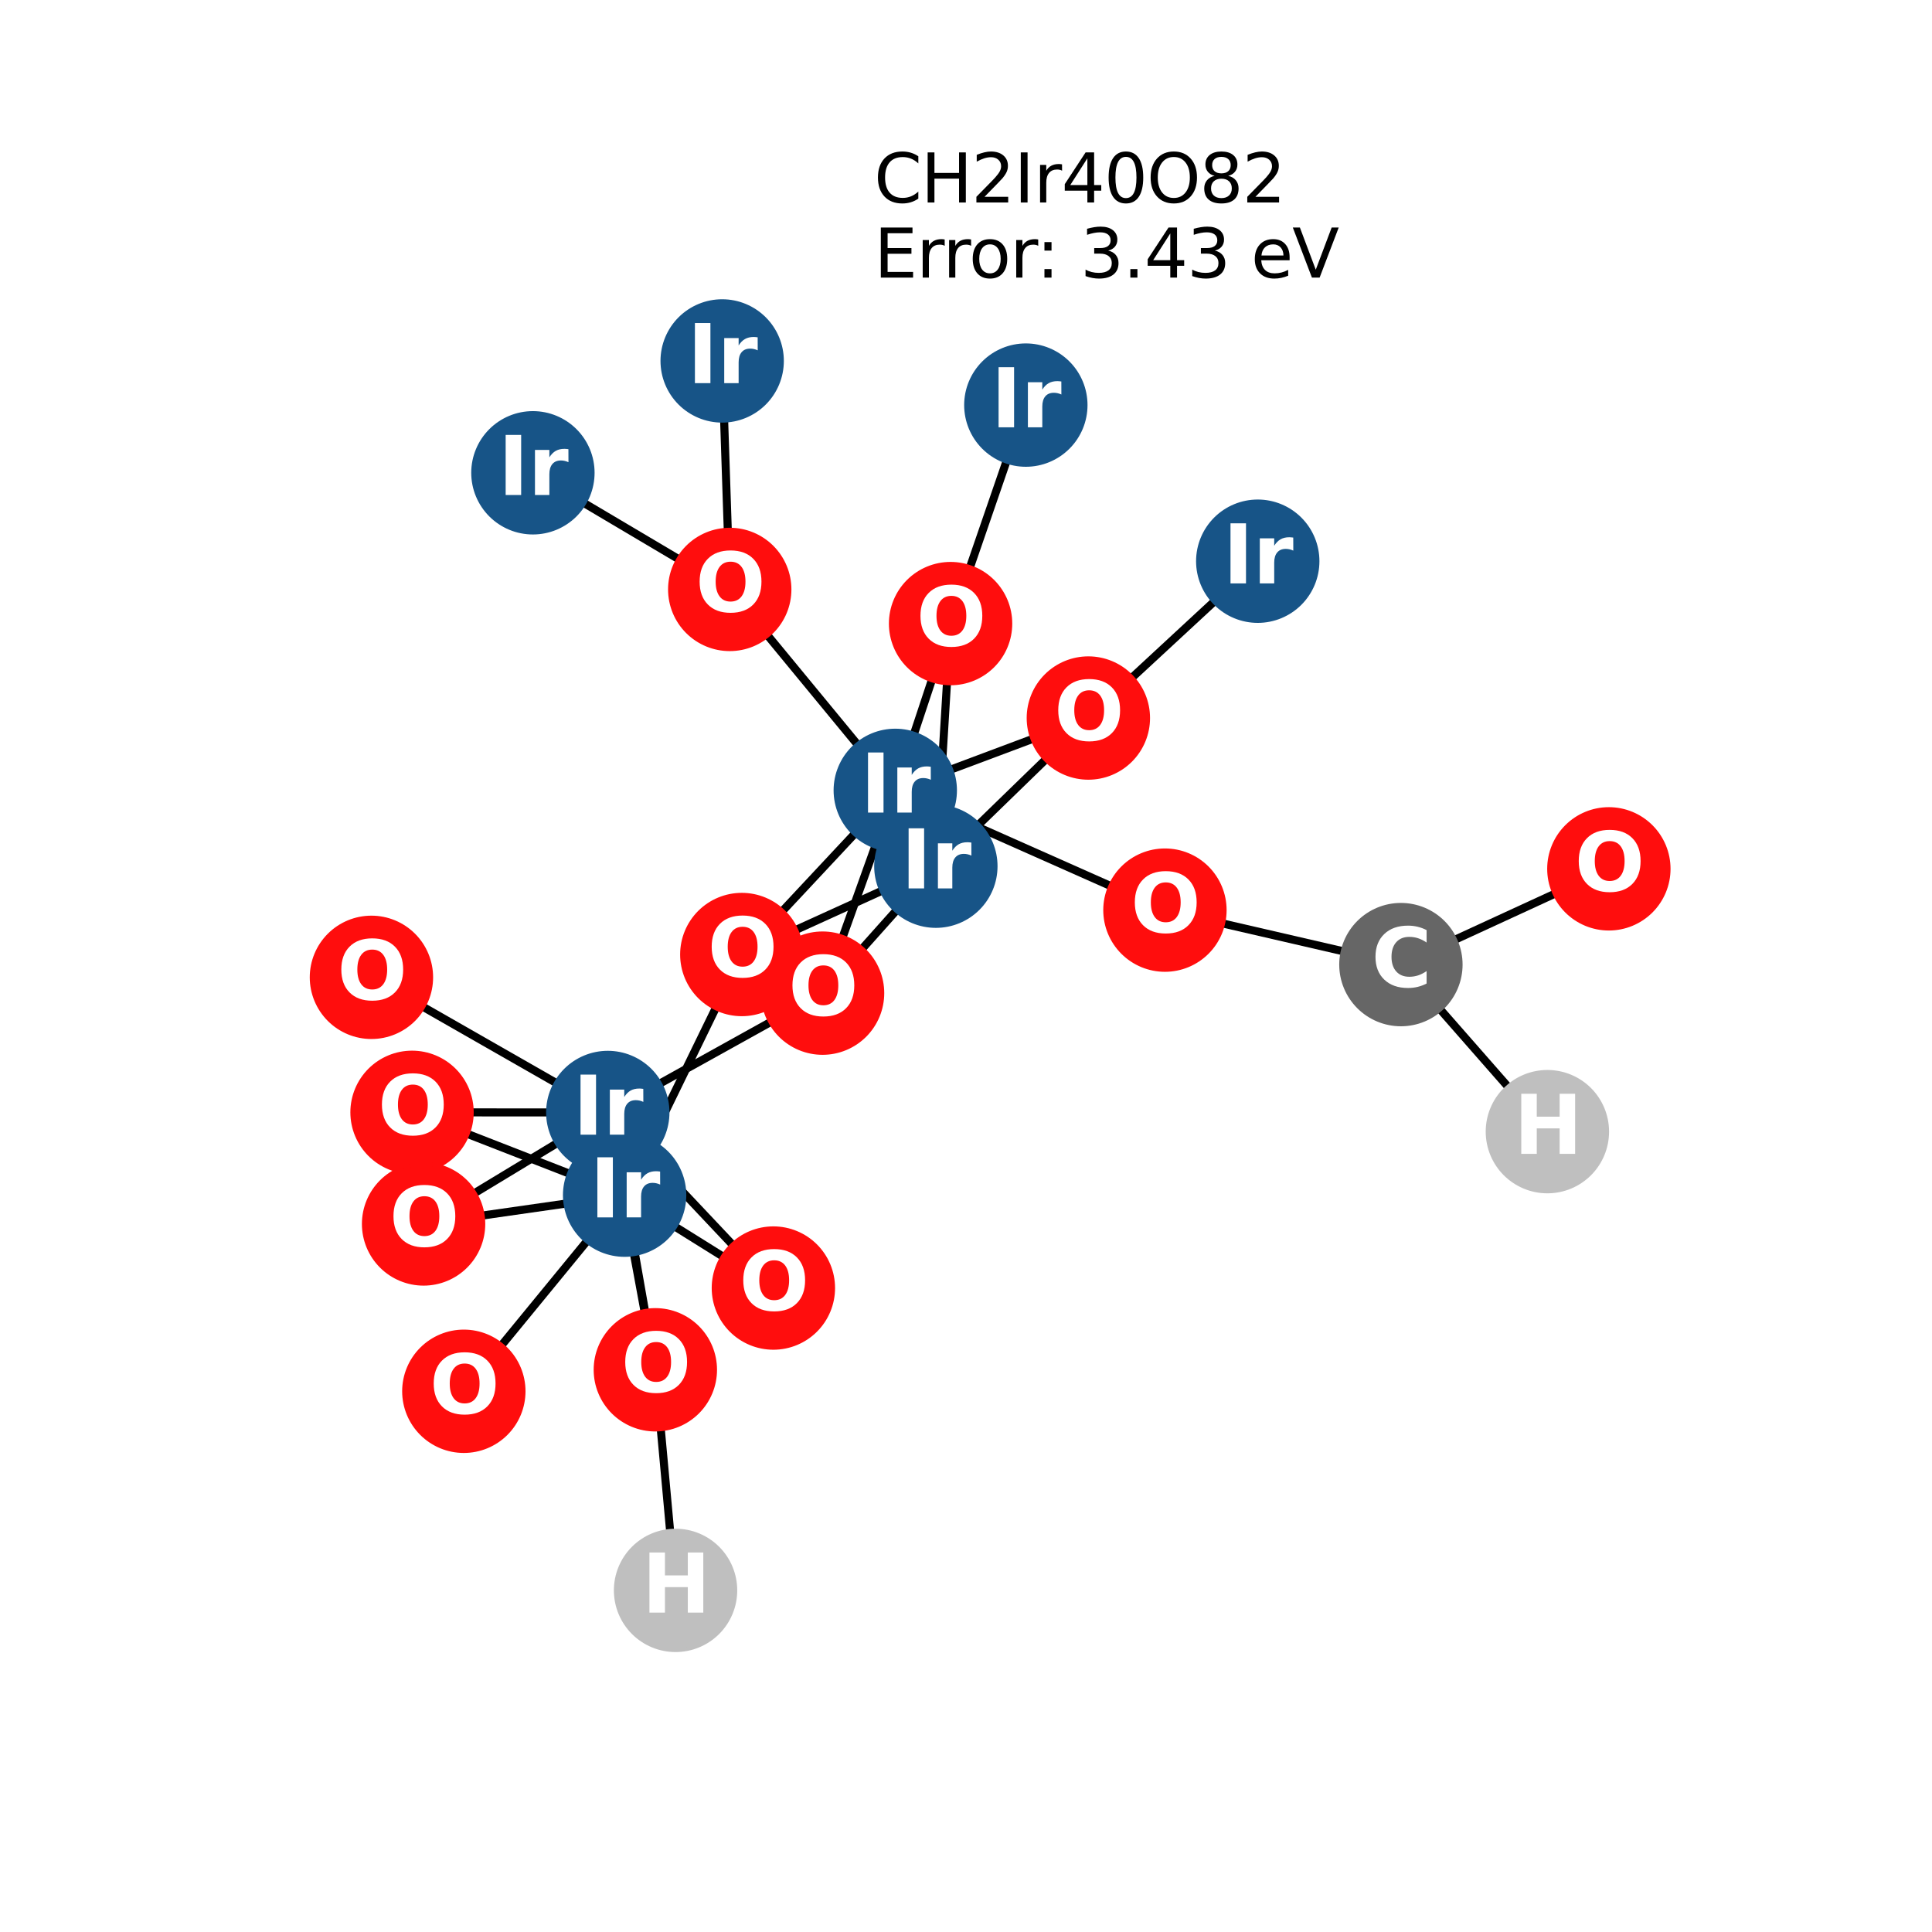 <?xml version="1.0" encoding="utf-8" standalone="no"?>
<!DOCTYPE svg PUBLIC "-//W3C//DTD SVG 1.1//EN"
  "http://www.w3.org/Graphics/SVG/1.1/DTD/svg11.dtd">
<svg xmlns:xlink="http://www.w3.org/1999/xlink" width="288pt" height="288pt" viewBox="0 0 288 288" xmlns="http://www.w3.org/2000/svg" version="1.1">
 <defs>
  <style type="text/css">*{stroke-linejoin: round; stroke-linecap: butt}</style>
 </defs>
 <g id="figure_1">
  <g id="patch_1">
   <path d="M 0 288 
L 288 288 
L 288 0 
L 0 0 
z
" style="fill: #ffffff"/>
  </g>
  <g id="axes_1">
   <g id="LineCollection_1">
    <path d="M 115.287 192.008 
L 93.111 178.162 
" clip-path="url(#p5fd7606213)" style="fill: none; stroke: #000000; stroke-width: 1.2"/>
    <path d="M 115.287 192.008 
L 90.602 165.836 
" clip-path="url(#p5fd7606213)" style="fill: none; stroke: #000000; stroke-width: 1.2"/>
    <path d="M 61.422 165.814 
L 93.111 178.162 
" clip-path="url(#p5fd7606213)" style="fill: none; stroke: #000000; stroke-width: 1.2"/>
    <path d="M 61.422 165.814 
L 90.602 165.836 
" clip-path="url(#p5fd7606213)" style="fill: none; stroke: #000000; stroke-width: 1.2"/>
    <path d="M 187.491 83.658 
L 162.24 107.036 
" clip-path="url(#p5fd7606213)" style="fill: none; stroke: #000000; stroke-width: 1.2"/>
    <path d="M 162.24 107.036 
L 139.507 129.122 
" clip-path="url(#p5fd7606213)" style="fill: none; stroke: #000000; stroke-width: 1.2"/>
    <path d="M 162.24 107.036 
L 133.457 117.818 
" clip-path="url(#p5fd7606213)" style="fill: none; stroke: #000000; stroke-width: 1.2"/>
    <path d="M 139.507 129.122 
L 110.58 142.289 
" clip-path="url(#p5fd7606213)" style="fill: none; stroke: #000000; stroke-width: 1.2"/>
    <path d="M 139.507 129.122 
L 141.701 92.959 
" clip-path="url(#p5fd7606213)" style="fill: none; stroke: #000000; stroke-width: 1.2"/>
    <path d="M 139.507 129.122 
L 122.619 148.046 
" clip-path="url(#p5fd7606213)" style="fill: none; stroke: #000000; stroke-width: 1.2"/>
    <path d="M 110.58 142.289 
L 93.111 178.162 
" clip-path="url(#p5fd7606213)" style="fill: none; stroke: #000000; stroke-width: 1.2"/>
    <path d="M 110.58 142.289 
L 133.457 117.818 
" clip-path="url(#p5fd7606213)" style="fill: none; stroke: #000000; stroke-width: 1.2"/>
    <path d="M 107.653 53.804 
L 108.781 87.866 
" clip-path="url(#p5fd7606213)" style="fill: none; stroke: #000000; stroke-width: 1.2"/>
    <path d="M 93.111 178.162 
L 69.143 207.396 
" clip-path="url(#p5fd7606213)" style="fill: none; stroke: #000000; stroke-width: 1.2"/>
    <path d="M 93.111 178.162 
L 63.143 182.453 
" clip-path="url(#p5fd7606213)" style="fill: none; stroke: #000000; stroke-width: 1.2"/>
    <path d="M 93.111 178.162 
L 97.691 204.192 
" clip-path="url(#p5fd7606213)" style="fill: none; stroke: #000000; stroke-width: 1.2"/>
    <path d="M 152.92 60.387 
L 141.701 92.959 
" clip-path="url(#p5fd7606213)" style="fill: none; stroke: #000000; stroke-width: 1.2"/>
    <path d="M 55.369 145.69 
L 90.602 165.836 
" clip-path="url(#p5fd7606213)" style="fill: none; stroke: #000000; stroke-width: 1.2"/>
    <path d="M 133.457 117.818 
L 108.781 87.866 
" clip-path="url(#p5fd7606213)" style="fill: none; stroke: #000000; stroke-width: 1.2"/>
    <path d="M 133.457 117.818 
L 141.701 92.959 
" clip-path="url(#p5fd7606213)" style="fill: none; stroke: #000000; stroke-width: 1.2"/>
    <path d="M 133.457 117.818 
L 122.619 148.046 
" clip-path="url(#p5fd7606213)" style="fill: none; stroke: #000000; stroke-width: 1.2"/>
    <path d="M 133.457 117.818 
L 173.655 135.672 
" clip-path="url(#p5fd7606213)" style="fill: none; stroke: #000000; stroke-width: 1.2"/>
    <path d="M 79.44 70.479 
L 108.781 87.866 
" clip-path="url(#p5fd7606213)" style="fill: none; stroke: #000000; stroke-width: 1.2"/>
    <path d="M 90.602 165.836 
L 63.143 182.453 
" clip-path="url(#p5fd7606213)" style="fill: none; stroke: #000000; stroke-width: 1.2"/>
    <path d="M 90.602 165.836 
L 97.691 204.192 
" clip-path="url(#p5fd7606213)" style="fill: none; stroke: #000000; stroke-width: 1.2"/>
    <path d="M 90.602 165.836 
L 122.619 148.046 
" clip-path="url(#p5fd7606213)" style="fill: none; stroke: #000000; stroke-width: 1.2"/>
    <path d="M 97.691 204.192 
L 100.704 237.076 
" clip-path="url(#p5fd7606213)" style="fill: none; stroke: #000000; stroke-width: 1.2"/>
    <path d="M 239.831 129.517 
L 208.831 143.792 
" clip-path="url(#p5fd7606213)" style="fill: none; stroke: #000000; stroke-width: 1.2"/>
    <path d="M 208.831 143.792 
L 173.655 135.672 
" clip-path="url(#p5fd7606213)" style="fill: none; stroke: #000000; stroke-width: 1.2"/>
    <path d="M 208.831 143.792 
L 230.666 168.693 
" clip-path="url(#p5fd7606213)" style="fill: none; stroke: #000000; stroke-width: 1.2"/>
   </g>
   <g id="PathCollection_1">
    <defs>
     <path id="C0_0_35db2de8ad" d="M 0 8.944 
C 2.372 8.944 4.647 8.002 6.325 6.325 
C 8.002 4.647 8.944 2.372 8.944 -0 
C 8.944 -2.372 8.002 -4.647 6.325 -6.325 
C 4.647 -8.002 2.372 -8.944 0 -8.944 
C -2.372 -8.944 -4.647 -8.002 -6.325 -6.325 
C -8.002 -4.647 -8.944 -2.372 -8.944 0 
C -8.944 2.372 -8.002 4.647 -6.325 6.325 
C -4.647 8.002 -2.372 8.944 0 8.944 
z
"/>
    </defs>
    <g clip-path="url(#p5fd7606213)">
     <use xlink:href="#C0_0_35db2de8ad" x="115.287" y="192.008" style="fill: #ff0d0d; stroke: #ff0d0d; stroke-width: 0.5"/>
    </g>
    <g clip-path="url(#p5fd7606213)">
     <use xlink:href="#C0_0_35db2de8ad" x="61.422" y="165.814" style="fill: #ff0d0d; stroke: #ff0d0d; stroke-width: 0.5"/>
    </g>
    <g clip-path="url(#p5fd7606213)">
     <use xlink:href="#C0_0_35db2de8ad" x="187.491" y="83.658" style="fill: #175487; stroke: #175487; stroke-width: 0.5"/>
    </g>
    <g clip-path="url(#p5fd7606213)">
     <use xlink:href="#C0_0_35db2de8ad" x="162.24" y="107.036" style="fill: #ff0d0d; stroke: #ff0d0d; stroke-width: 0.5"/>
    </g>
    <g clip-path="url(#p5fd7606213)">
     <use xlink:href="#C0_0_35db2de8ad" x="139.507" y="129.122" style="fill: #175487; stroke: #175487; stroke-width: 0.5"/>
    </g>
    <g clip-path="url(#p5fd7606213)">
     <use xlink:href="#C0_0_35db2de8ad" x="110.58" y="142.289" style="fill: #ff0d0d; stroke: #ff0d0d; stroke-width: 0.5"/>
    </g>
    <g clip-path="url(#p5fd7606213)">
     <use xlink:href="#C0_0_35db2de8ad" x="107.653" y="53.804" style="fill: #175487; stroke: #175487; stroke-width: 0.5"/>
    </g>
    <g clip-path="url(#p5fd7606213)">
     <use xlink:href="#C0_0_35db2de8ad" x="93.111" y="178.162" style="fill: #175487; stroke: #175487; stroke-width: 0.5"/>
    </g>
    <g clip-path="url(#p5fd7606213)">
     <use xlink:href="#C0_0_35db2de8ad" x="152.92" y="60.387" style="fill: #175487; stroke: #175487; stroke-width: 0.5"/>
    </g>
    <g clip-path="url(#p5fd7606213)">
     <use xlink:href="#C0_0_35db2de8ad" x="55.369" y="145.69" style="fill: #ff0d0d; stroke: #ff0d0d; stroke-width: 0.5"/>
    </g>
    <g clip-path="url(#p5fd7606213)">
     <use xlink:href="#C0_0_35db2de8ad" x="133.457" y="117.818" style="fill: #175487; stroke: #175487; stroke-width: 0.5"/>
    </g>
    <g clip-path="url(#p5fd7606213)">
     <use xlink:href="#C0_0_35db2de8ad" x="79.44" y="70.479" style="fill: #175487; stroke: #175487; stroke-width: 0.5"/>
    </g>
    <g clip-path="url(#p5fd7606213)">
     <use xlink:href="#C0_0_35db2de8ad" x="90.602" y="165.836" style="fill: #175487; stroke: #175487; stroke-width: 0.5"/>
    </g>
    <g clip-path="url(#p5fd7606213)">
     <use xlink:href="#C0_0_35db2de8ad" x="63.143" y="182.453" style="fill: #ff0d0d; stroke: #ff0d0d; stroke-width: 0.5"/>
    </g>
    <g clip-path="url(#p5fd7606213)">
     <use xlink:href="#C0_0_35db2de8ad" x="108.781" y="87.866" style="fill: #ff0d0d; stroke: #ff0d0d; stroke-width: 0.5"/>
    </g>
    <g clip-path="url(#p5fd7606213)">
     <use xlink:href="#C0_0_35db2de8ad" x="97.691" y="204.192" style="fill: #ff0d0d; stroke: #ff0d0d; stroke-width: 0.5"/>
    </g>
    <g clip-path="url(#p5fd7606213)">
     <use xlink:href="#C0_0_35db2de8ad" x="141.701" y="92.959" style="fill: #ff0d0d; stroke: #ff0d0d; stroke-width: 0.5"/>
    </g>
    <g clip-path="url(#p5fd7606213)">
     <use xlink:href="#C0_0_35db2de8ad" x="69.143" y="207.396" style="fill: #ff0d0d; stroke: #ff0d0d; stroke-width: 0.5"/>
    </g>
    <g clip-path="url(#p5fd7606213)">
     <use xlink:href="#C0_0_35db2de8ad" x="122.619" y="148.046" style="fill: #ff0d0d; stroke: #ff0d0d; stroke-width: 0.5"/>
    </g>
    <g clip-path="url(#p5fd7606213)">
     <use xlink:href="#C0_0_35db2de8ad" x="239.831" y="129.517" style="fill: #ff0d0d; stroke: #ff0d0d; stroke-width: 0.5"/>
    </g>
    <g clip-path="url(#p5fd7606213)">
     <use xlink:href="#C0_0_35db2de8ad" x="208.831" y="143.792" style="fill: #666666; stroke: #666666; stroke-width: 0.5"/>
    </g>
    <g clip-path="url(#p5fd7606213)">
     <use xlink:href="#C0_0_35db2de8ad" x="173.655" y="135.672" style="fill: #ff0d0d; stroke: #ff0d0d; stroke-width: 0.5"/>
    </g>
    <g clip-path="url(#p5fd7606213)">
     <use xlink:href="#C0_0_35db2de8ad" x="100.704" y="237.076" style="fill: #bfbfbf; stroke: #bfbfbf; stroke-width: 0.5"/>
    </g>
    <g clip-path="url(#p5fd7606213)">
     <use xlink:href="#C0_0_35db2de8ad" x="230.666" y="168.693" style="fill: #bfbfbf; stroke: #bfbfbf; stroke-width: 0.5"/>
    </g>
   </g>
   <g id="text_1">
    <g clip-path="url(#p5fd7606213)">
     <!-- O -->
     <g style="fill: #ffffff" transform="translate(110.186 195.319) scale(0.12 -0.12)">
      <defs>
       <path id="DejaVuSans-Bold-4f" d="M 2719 3878 
Q 2169 3878 1866 3472 
Q 1563 3066 1563 2328 
Q 1563 1594 1866 1187 
Q 2169 781 2719 781 
Q 3272 781 3575 1187 
Q 3878 1594 3878 2328 
Q 3878 3066 3575 3472 
Q 3272 3878 2719 3878 
z
M 2719 4750 
Q 3844 4750 4481 4106 
Q 5119 3463 5119 2328 
Q 5119 1197 4481 553 
Q 3844 -91 2719 -91 
Q 1597 -91 958 553 
Q 319 1197 319 2328 
Q 319 3463 958 4106 
Q 1597 4750 2719 4750 
z
" transform="scale(0.016)"/>
      </defs>
      <use xlink:href="#DejaVuSans-Bold-4f"/>
     </g>
    </g>
   </g>
   <g id="text_2">
    <g clip-path="url(#p5fd7606213)">
     <!-- O -->
     <g style="fill: #ffffff" transform="translate(56.321 169.125) scale(0.12 -0.12)">
      <use xlink:href="#DejaVuSans-Bold-4f"/>
     </g>
    </g>
   </g>
   <g id="text_3">
    <g clip-path="url(#p5fd7606213)">
     <!-- Ir -->
     <g style="fill: #ffffff" transform="translate(182.3 86.969) scale(0.12 -0.12)">
      <defs>
       <path id="DejaVuSans-Bold-49" d="M 588 4666 
L 1791 4666 
L 1791 0 
L 588 0 
L 588 4666 
z
" transform="scale(0.016)"/>
       <path id="DejaVuSans-Bold-72" d="M 3138 2547 
Q 2991 2616 2845 2648 
Q 2700 2681 2553 2681 
Q 2122 2681 1889 2404 
Q 1656 2128 1656 1613 
L 1656 0 
L 538 0 
L 538 3500 
L 1656 3500 
L 1656 2925 
Q 1872 3269 2151 3426 
Q 2431 3584 2822 3584 
Q 2878 3584 2943 3579 
Q 3009 3575 3134 3559 
L 3138 2547 
z
" transform="scale(0.016)"/>
      </defs>
      <use xlink:href="#DejaVuSans-Bold-49"/>
      <use xlink:href="#DejaVuSans-Bold-72" transform="translate(37.207 0)"/>
     </g>
    </g>
   </g>
   <g id="text_4">
    <g clip-path="url(#p5fd7606213)">
     <!-- O -->
     <g style="fill: #ffffff" transform="translate(157.139 110.348) scale(0.12 -0.12)">
      <use xlink:href="#DejaVuSans-Bold-4f"/>
     </g>
    </g>
   </g>
   <g id="text_5">
    <g clip-path="url(#p5fd7606213)">
     <!-- Ir -->
     <g style="fill: #ffffff" transform="translate(134.316 132.433) scale(0.12 -0.12)">
      <use xlink:href="#DejaVuSans-Bold-49"/>
      <use xlink:href="#DejaVuSans-Bold-72" transform="translate(37.207 0)"/>
     </g>
    </g>
   </g>
   <g id="text_6">
    <g clip-path="url(#p5fd7606213)">
     <!-- O -->
     <g style="fill: #ffffff" transform="translate(105.479 145.6) scale(0.12 -0.12)">
      <use xlink:href="#DejaVuSans-Bold-4f"/>
     </g>
    </g>
   </g>
   <g id="text_7">
    <g clip-path="url(#p5fd7606213)">
     <!-- Ir -->
     <g style="fill: #ffffff" transform="translate(102.462 57.115) scale(0.12 -0.12)">
      <use xlink:href="#DejaVuSans-Bold-49"/>
      <use xlink:href="#DejaVuSans-Bold-72" transform="translate(37.207 0)"/>
     </g>
    </g>
   </g>
   <g id="text_8">
    <g clip-path="url(#p5fd7606213)">
     <!-- Ir -->
     <g style="fill: #ffffff" transform="translate(87.92 181.474) scale(0.12 -0.12)">
      <use xlink:href="#DejaVuSans-Bold-49"/>
      <use xlink:href="#DejaVuSans-Bold-72" transform="translate(37.207 0)"/>
     </g>
    </g>
   </g>
   <g id="text_9">
    <g clip-path="url(#p5fd7606213)">
     <!-- Ir -->
     <g style="fill: #ffffff" transform="translate(147.729 63.698) scale(0.12 -0.12)">
      <use xlink:href="#DejaVuSans-Bold-49"/>
      <use xlink:href="#DejaVuSans-Bold-72" transform="translate(37.207 0)"/>
     </g>
    </g>
   </g>
   <g id="text_10">
    <g clip-path="url(#p5fd7606213)">
     <!-- O -->
     <g style="fill: #ffffff" transform="translate(50.268 149.001) scale(0.12 -0.12)">
      <use xlink:href="#DejaVuSans-Bold-4f"/>
     </g>
    </g>
   </g>
   <g id="text_11">
    <g clip-path="url(#p5fd7606213)">
     <!-- Ir -->
     <g style="fill: #ffffff" transform="translate(128.266 121.13) scale(0.12 -0.12)">
      <use xlink:href="#DejaVuSans-Bold-49"/>
      <use xlink:href="#DejaVuSans-Bold-72" transform="translate(37.207 0)"/>
     </g>
    </g>
   </g>
   <g id="text_12">
    <g clip-path="url(#p5fd7606213)">
     <!-- Ir -->
     <g style="fill: #ffffff" transform="translate(74.249 73.79) scale(0.12 -0.12)">
      <use xlink:href="#DejaVuSans-Bold-49"/>
      <use xlink:href="#DejaVuSans-Bold-72" transform="translate(37.207 0)"/>
     </g>
    </g>
   </g>
   <g id="text_13">
    <g clip-path="url(#p5fd7606213)">
     <!-- Ir -->
     <g style="fill: #ffffff" transform="translate(85.411 169.147) scale(0.12 -0.12)">
      <use xlink:href="#DejaVuSans-Bold-49"/>
      <use xlink:href="#DejaVuSans-Bold-72" transform="translate(37.207 0)"/>
     </g>
    </g>
   </g>
   <g id="text_14">
    <g clip-path="url(#p5fd7606213)">
     <!-- O -->
     <g style="fill: #ffffff" transform="translate(58.042 185.765) scale(0.12 -0.12)">
      <use xlink:href="#DejaVuSans-Bold-4f"/>
     </g>
    </g>
   </g>
   <g id="text_15">
    <g clip-path="url(#p5fd7606213)">
     <!-- O -->
     <g style="fill: #ffffff" transform="translate(103.681 91.177) scale(0.12 -0.12)">
      <use xlink:href="#DejaVuSans-Bold-4f"/>
     </g>
    </g>
   </g>
   <g id="text_16">
    <g clip-path="url(#p5fd7606213)">
     <!-- O -->
     <g style="fill: #ffffff" transform="translate(92.59 207.504) scale(0.12 -0.12)">
      <use xlink:href="#DejaVuSans-Bold-4f"/>
     </g>
    </g>
   </g>
   <g id="text_17">
    <g clip-path="url(#p5fd7606213)">
     <!-- O -->
     <g style="fill: #ffffff" transform="translate(136.6 96.271) scale(0.12 -0.12)">
      <use xlink:href="#DejaVuSans-Bold-4f"/>
     </g>
    </g>
   </g>
   <g id="text_18">
    <g clip-path="url(#p5fd7606213)">
     <!-- O -->
     <g style="fill: #ffffff" transform="translate(64.042 210.707) scale(0.12 -0.12)">
      <use xlink:href="#DejaVuSans-Bold-4f"/>
     </g>
    </g>
   </g>
   <g id="text_19">
    <g clip-path="url(#p5fd7606213)">
     <!-- O -->
     <g style="fill: #ffffff" transform="translate(117.518 151.357) scale(0.12 -0.12)">
      <use xlink:href="#DejaVuSans-Bold-4f"/>
     </g>
    </g>
   </g>
   <g id="text_20">
    <g clip-path="url(#p5fd7606213)">
     <!-- O -->
     <g style="fill: #ffffff" transform="translate(234.73 132.828) scale(0.12 -0.12)">
      <use xlink:href="#DejaVuSans-Bold-4f"/>
     </g>
    </g>
   </g>
   <g id="text_21">
    <g clip-path="url(#p5fd7606213)">
     <!-- C -->
     <g style="fill: #ffffff" transform="translate(204.428 147.104) scale(0.12 -0.12)">
      <defs>
       <path id="DejaVuSans-Bold-43" d="M 4288 256 
Q 3956 84 3597 -3 
Q 3238 -91 2847 -91 
Q 1681 -91 1000 561 
Q 319 1213 319 2328 
Q 319 3447 1000 4098 
Q 1681 4750 2847 4750 
Q 3238 4750 3597 4662 
Q 3956 4575 4288 4403 
L 4288 3438 
Q 3953 3666 3628 3772 
Q 3303 3878 2944 3878 
Q 2300 3878 1931 3465 
Q 1563 3053 1563 2328 
Q 1563 1606 1931 1193 
Q 2300 781 2944 781 
Q 3303 781 3628 887 
Q 3953 994 4288 1222 
L 4288 256 
z
" transform="scale(0.016)"/>
      </defs>
      <use xlink:href="#DejaVuSans-Bold-43"/>
     </g>
    </g>
   </g>
   <g id="text_22">
    <g clip-path="url(#p5fd7606213)">
     <!-- O -->
     <g style="fill: #ffffff" transform="translate(168.554 138.984) scale(0.12 -0.12)">
      <use xlink:href="#DejaVuSans-Bold-4f"/>
     </g>
    </g>
   </g>
   <g id="text_23">
    <g clip-path="url(#p5fd7606213)">
     <!-- H -->
     <g style="fill: #ffffff" transform="translate(95.683 240.388) scale(0.12 -0.12)">
      <defs>
       <path id="DejaVuSans-Bold-48" d="M 588 4666 
L 1791 4666 
L 1791 2888 
L 3566 2888 
L 3566 4666 
L 4769 4666 
L 4769 0 
L 3566 0 
L 3566 1978 
L 1791 1978 
L 1791 0 
L 588 0 
L 588 4666 
z
" transform="scale(0.016)"/>
      </defs>
      <use xlink:href="#DejaVuSans-Bold-48"/>
     </g>
    </g>
   </g>
   <g id="text_24">
    <g clip-path="url(#p5fd7606213)">
     <!-- H -->
     <g style="fill: #ffffff" transform="translate(225.645 172.005) scale(0.12 -0.12)">
      <use xlink:href="#DejaVuSans-Bold-48"/>
     </g>
    </g>
   </g>
   <g id="text_25">
    <!-- CH2Ir40O82 -->
    <g transform="translate(130.298 30.185) scale(0.1 -0.1)">
     <defs>
      <path id="DejaVuSans-43" d="M 4122 4306 
L 4122 3641 
Q 3803 3938 3442 4084 
Q 3081 4231 2675 4231 
Q 1875 4231 1450 3742 
Q 1025 3253 1025 2328 
Q 1025 1406 1450 917 
Q 1875 428 2675 428 
Q 3081 428 3442 575 
Q 3803 722 4122 1019 
L 4122 359 
Q 3791 134 3420 21 
Q 3050 -91 2638 -91 
Q 1578 -91 968 557 
Q 359 1206 359 2328 
Q 359 3453 968 4101 
Q 1578 4750 2638 4750 
Q 3056 4750 3426 4639 
Q 3797 4528 4122 4306 
z
" transform="scale(0.016)"/>
      <path id="DejaVuSans-48" d="M 628 4666 
L 1259 4666 
L 1259 2753 
L 3553 2753 
L 3553 4666 
L 4184 4666 
L 4184 0 
L 3553 0 
L 3553 2222 
L 1259 2222 
L 1259 0 
L 628 0 
L 628 4666 
z
" transform="scale(0.016)"/>
      <path id="DejaVuSans-32" d="M 1228 531 
L 3431 531 
L 3431 0 
L 469 0 
L 469 531 
Q 828 903 1448 1529 
Q 2069 2156 2228 2338 
Q 2531 2678 2651 2914 
Q 2772 3150 2772 3378 
Q 2772 3750 2511 3984 
Q 2250 4219 1831 4219 
Q 1534 4219 1204 4116 
Q 875 4013 500 3803 
L 500 4441 
Q 881 4594 1212 4672 
Q 1544 4750 1819 4750 
Q 2544 4750 2975 4387 
Q 3406 4025 3406 3419 
Q 3406 3131 3298 2873 
Q 3191 2616 2906 2266 
Q 2828 2175 2409 1742 
Q 1991 1309 1228 531 
z
" transform="scale(0.016)"/>
      <path id="DejaVuSans-49" d="M 628 4666 
L 1259 4666 
L 1259 0 
L 628 0 
L 628 4666 
z
" transform="scale(0.016)"/>
      <path id="DejaVuSans-72" d="M 2631 2963 
Q 2534 3019 2420 3045 
Q 2306 3072 2169 3072 
Q 1681 3072 1420 2755 
Q 1159 2438 1159 1844 
L 1159 0 
L 581 0 
L 581 3500 
L 1159 3500 
L 1159 2956 
Q 1341 3275 1631 3429 
Q 1922 3584 2338 3584 
Q 2397 3584 2469 3576 
Q 2541 3569 2628 3553 
L 2631 2963 
z
" transform="scale(0.016)"/>
      <path id="DejaVuSans-34" d="M 2419 4116 
L 825 1625 
L 2419 1625 
L 2419 4116 
z
M 2253 4666 
L 3047 4666 
L 3047 1625 
L 3713 1625 
L 3713 1100 
L 3047 1100 
L 3047 0 
L 2419 0 
L 2419 1100 
L 313 1100 
L 313 1709 
L 2253 4666 
z
" transform="scale(0.016)"/>
      <path id="DejaVuSans-30" d="M 2034 4250 
Q 1547 4250 1301 3770 
Q 1056 3291 1056 2328 
Q 1056 1369 1301 889 
Q 1547 409 2034 409 
Q 2525 409 2770 889 
Q 3016 1369 3016 2328 
Q 3016 3291 2770 3770 
Q 2525 4250 2034 4250 
z
M 2034 4750 
Q 2819 4750 3233 4129 
Q 3647 3509 3647 2328 
Q 3647 1150 3233 529 
Q 2819 -91 2034 -91 
Q 1250 -91 836 529 
Q 422 1150 422 2328 
Q 422 3509 836 4129 
Q 1250 4750 2034 4750 
z
" transform="scale(0.016)"/>
      <path id="DejaVuSans-4f" d="M 2522 4238 
Q 1834 4238 1429 3725 
Q 1025 3213 1025 2328 
Q 1025 1447 1429 934 
Q 1834 422 2522 422 
Q 3209 422 3611 934 
Q 4013 1447 4013 2328 
Q 4013 3213 3611 3725 
Q 3209 4238 2522 4238 
z
M 2522 4750 
Q 3503 4750 4090 4092 
Q 4678 3434 4678 2328 
Q 4678 1225 4090 567 
Q 3503 -91 2522 -91 
Q 1538 -91 948 565 
Q 359 1222 359 2328 
Q 359 3434 948 4092 
Q 1538 4750 2522 4750 
z
" transform="scale(0.016)"/>
      <path id="DejaVuSans-38" d="M 2034 2216 
Q 1584 2216 1326 1975 
Q 1069 1734 1069 1313 
Q 1069 891 1326 650 
Q 1584 409 2034 409 
Q 2484 409 2743 651 
Q 3003 894 3003 1313 
Q 3003 1734 2745 1975 
Q 2488 2216 2034 2216 
z
M 1403 2484 
Q 997 2584 770 2862 
Q 544 3141 544 3541 
Q 544 4100 942 4425 
Q 1341 4750 2034 4750 
Q 2731 4750 3128 4425 
Q 3525 4100 3525 3541 
Q 3525 3141 3298 2862 
Q 3072 2584 2669 2484 
Q 3125 2378 3379 2068 
Q 3634 1759 3634 1313 
Q 3634 634 3220 271 
Q 2806 -91 2034 -91 
Q 1263 -91 848 271 
Q 434 634 434 1313 
Q 434 1759 690 2068 
Q 947 2378 1403 2484 
z
M 1172 3481 
Q 1172 3119 1398 2916 
Q 1625 2713 2034 2713 
Q 2441 2713 2670 2916 
Q 2900 3119 2900 3481 
Q 2900 3844 2670 4047 
Q 2441 4250 2034 4250 
Q 1625 4250 1398 4047 
Q 1172 3844 1172 3481 
z
" transform="scale(0.016)"/>
     </defs>
     <use xlink:href="#DejaVuSans-43"/>
     <use xlink:href="#DejaVuSans-48" transform="translate(69.824 0)"/>
     <use xlink:href="#DejaVuSans-32" transform="translate(145.02 0)"/>
     <use xlink:href="#DejaVuSans-49" transform="translate(208.643 0)"/>
     <use xlink:href="#DejaVuSans-72" transform="translate(238.135 0)"/>
     <use xlink:href="#DejaVuSans-34" transform="translate(279.248 0)"/>
     <use xlink:href="#DejaVuSans-30" transform="translate(342.871 0)"/>
     <use xlink:href="#DejaVuSans-4f" transform="translate(406.494 0)"/>
     <use xlink:href="#DejaVuSans-38" transform="translate(485.205 0)"/>
     <use xlink:href="#DejaVuSans-32" transform="translate(548.828 0)"/>
    </g>
    <!-- Error: 3.43 eV -->
    <g transform="translate(130.298 41.383) scale(0.1 -0.1)">
     <defs>
      <path id="DejaVuSans-45" d="M 628 4666 
L 3578 4666 
L 3578 4134 
L 1259 4134 
L 1259 2753 
L 3481 2753 
L 3481 2222 
L 1259 2222 
L 1259 531 
L 3634 531 
L 3634 0 
L 628 0 
L 628 4666 
z
" transform="scale(0.016)"/>
      <path id="DejaVuSans-6f" d="M 1959 3097 
Q 1497 3097 1228 2736 
Q 959 2375 959 1747 
Q 959 1119 1226 758 
Q 1494 397 1959 397 
Q 2419 397 2687 759 
Q 2956 1122 2956 1747 
Q 2956 2369 2687 2733 
Q 2419 3097 1959 3097 
z
M 1959 3584 
Q 2709 3584 3137 3096 
Q 3566 2609 3566 1747 
Q 3566 888 3137 398 
Q 2709 -91 1959 -91 
Q 1206 -91 779 398 
Q 353 888 353 1747 
Q 353 2609 779 3096 
Q 1206 3584 1959 3584 
z
" transform="scale(0.016)"/>
      <path id="DejaVuSans-3a" d="M 750 794 
L 1409 794 
L 1409 0 
L 750 0 
L 750 794 
z
M 750 3309 
L 1409 3309 
L 1409 2516 
L 750 2516 
L 750 3309 
z
" transform="scale(0.016)"/>
      <path id="DejaVuSans-20" transform="scale(0.016)"/>
      <path id="DejaVuSans-33" d="M 2597 2516 
Q 3050 2419 3304 2112 
Q 3559 1806 3559 1356 
Q 3559 666 3084 287 
Q 2609 -91 1734 -91 
Q 1441 -91 1130 -33 
Q 819 25 488 141 
L 488 750 
Q 750 597 1062 519 
Q 1375 441 1716 441 
Q 2309 441 2620 675 
Q 2931 909 2931 1356 
Q 2931 1769 2642 2001 
Q 2353 2234 1838 2234 
L 1294 2234 
L 1294 2753 
L 1863 2753 
Q 2328 2753 2575 2939 
Q 2822 3125 2822 3475 
Q 2822 3834 2567 4026 
Q 2313 4219 1838 4219 
Q 1578 4219 1281 4162 
Q 984 4106 628 3988 
L 628 4550 
Q 988 4650 1302 4700 
Q 1616 4750 1894 4750 
Q 2613 4750 3031 4423 
Q 3450 4097 3450 3541 
Q 3450 3153 3228 2886 
Q 3006 2619 2597 2516 
z
" transform="scale(0.016)"/>
      <path id="DejaVuSans-2e" d="M 684 794 
L 1344 794 
L 1344 0 
L 684 0 
L 684 794 
z
" transform="scale(0.016)"/>
      <path id="DejaVuSans-65" d="M 3597 1894 
L 3597 1613 
L 953 1613 
Q 991 1019 1311 708 
Q 1631 397 2203 397 
Q 2534 397 2845 478 
Q 3156 559 3463 722 
L 3463 178 
Q 3153 47 2828 -22 
Q 2503 -91 2169 -91 
Q 1331 -91 842 396 
Q 353 884 353 1716 
Q 353 2575 817 3079 
Q 1281 3584 2069 3584 
Q 2775 3584 3186 3129 
Q 3597 2675 3597 1894 
z
M 3022 2063 
Q 3016 2534 2758 2815 
Q 2500 3097 2075 3097 
Q 1594 3097 1305 2825 
Q 1016 2553 972 2059 
L 3022 2063 
z
" transform="scale(0.016)"/>
      <path id="DejaVuSans-56" d="M 1831 0 
L 50 4666 
L 709 4666 
L 2188 738 
L 3669 4666 
L 4325 4666 
L 2547 0 
L 1831 0 
z
" transform="scale(0.016)"/>
     </defs>
     <use xlink:href="#DejaVuSans-45"/>
     <use xlink:href="#DejaVuSans-72" transform="translate(63.184 0)"/>
     <use xlink:href="#DejaVuSans-72" transform="translate(102.547 0)"/>
     <use xlink:href="#DejaVuSans-6f" transform="translate(141.41 0)"/>
     <use xlink:href="#DejaVuSans-72" transform="translate(202.592 0)"/>
     <use xlink:href="#DejaVuSans-3a" transform="translate(241.955 0)"/>
     <use xlink:href="#DejaVuSans-20" transform="translate(275.646 0)"/>
     <use xlink:href="#DejaVuSans-33" transform="translate(307.434 0)"/>
     <use xlink:href="#DejaVuSans-2e" transform="translate(371.057 0)"/>
     <use xlink:href="#DejaVuSans-34" transform="translate(402.844 0)"/>
     <use xlink:href="#DejaVuSans-33" transform="translate(466.467 0)"/>
     <use xlink:href="#DejaVuSans-20" transform="translate(530.09 0)"/>
     <use xlink:href="#DejaVuSans-65" transform="translate(561.877 0)"/>
     <use xlink:href="#DejaVuSans-56" transform="translate(623.4 0)"/>
    </g>
   </g>
  </g>
 </g>
 <defs>
  <clipPath id="p5fd7606213">
   <rect x="36" y="34.56" width="223.2" height="221.76"/>
  </clipPath>
 </defs>
</svg>
